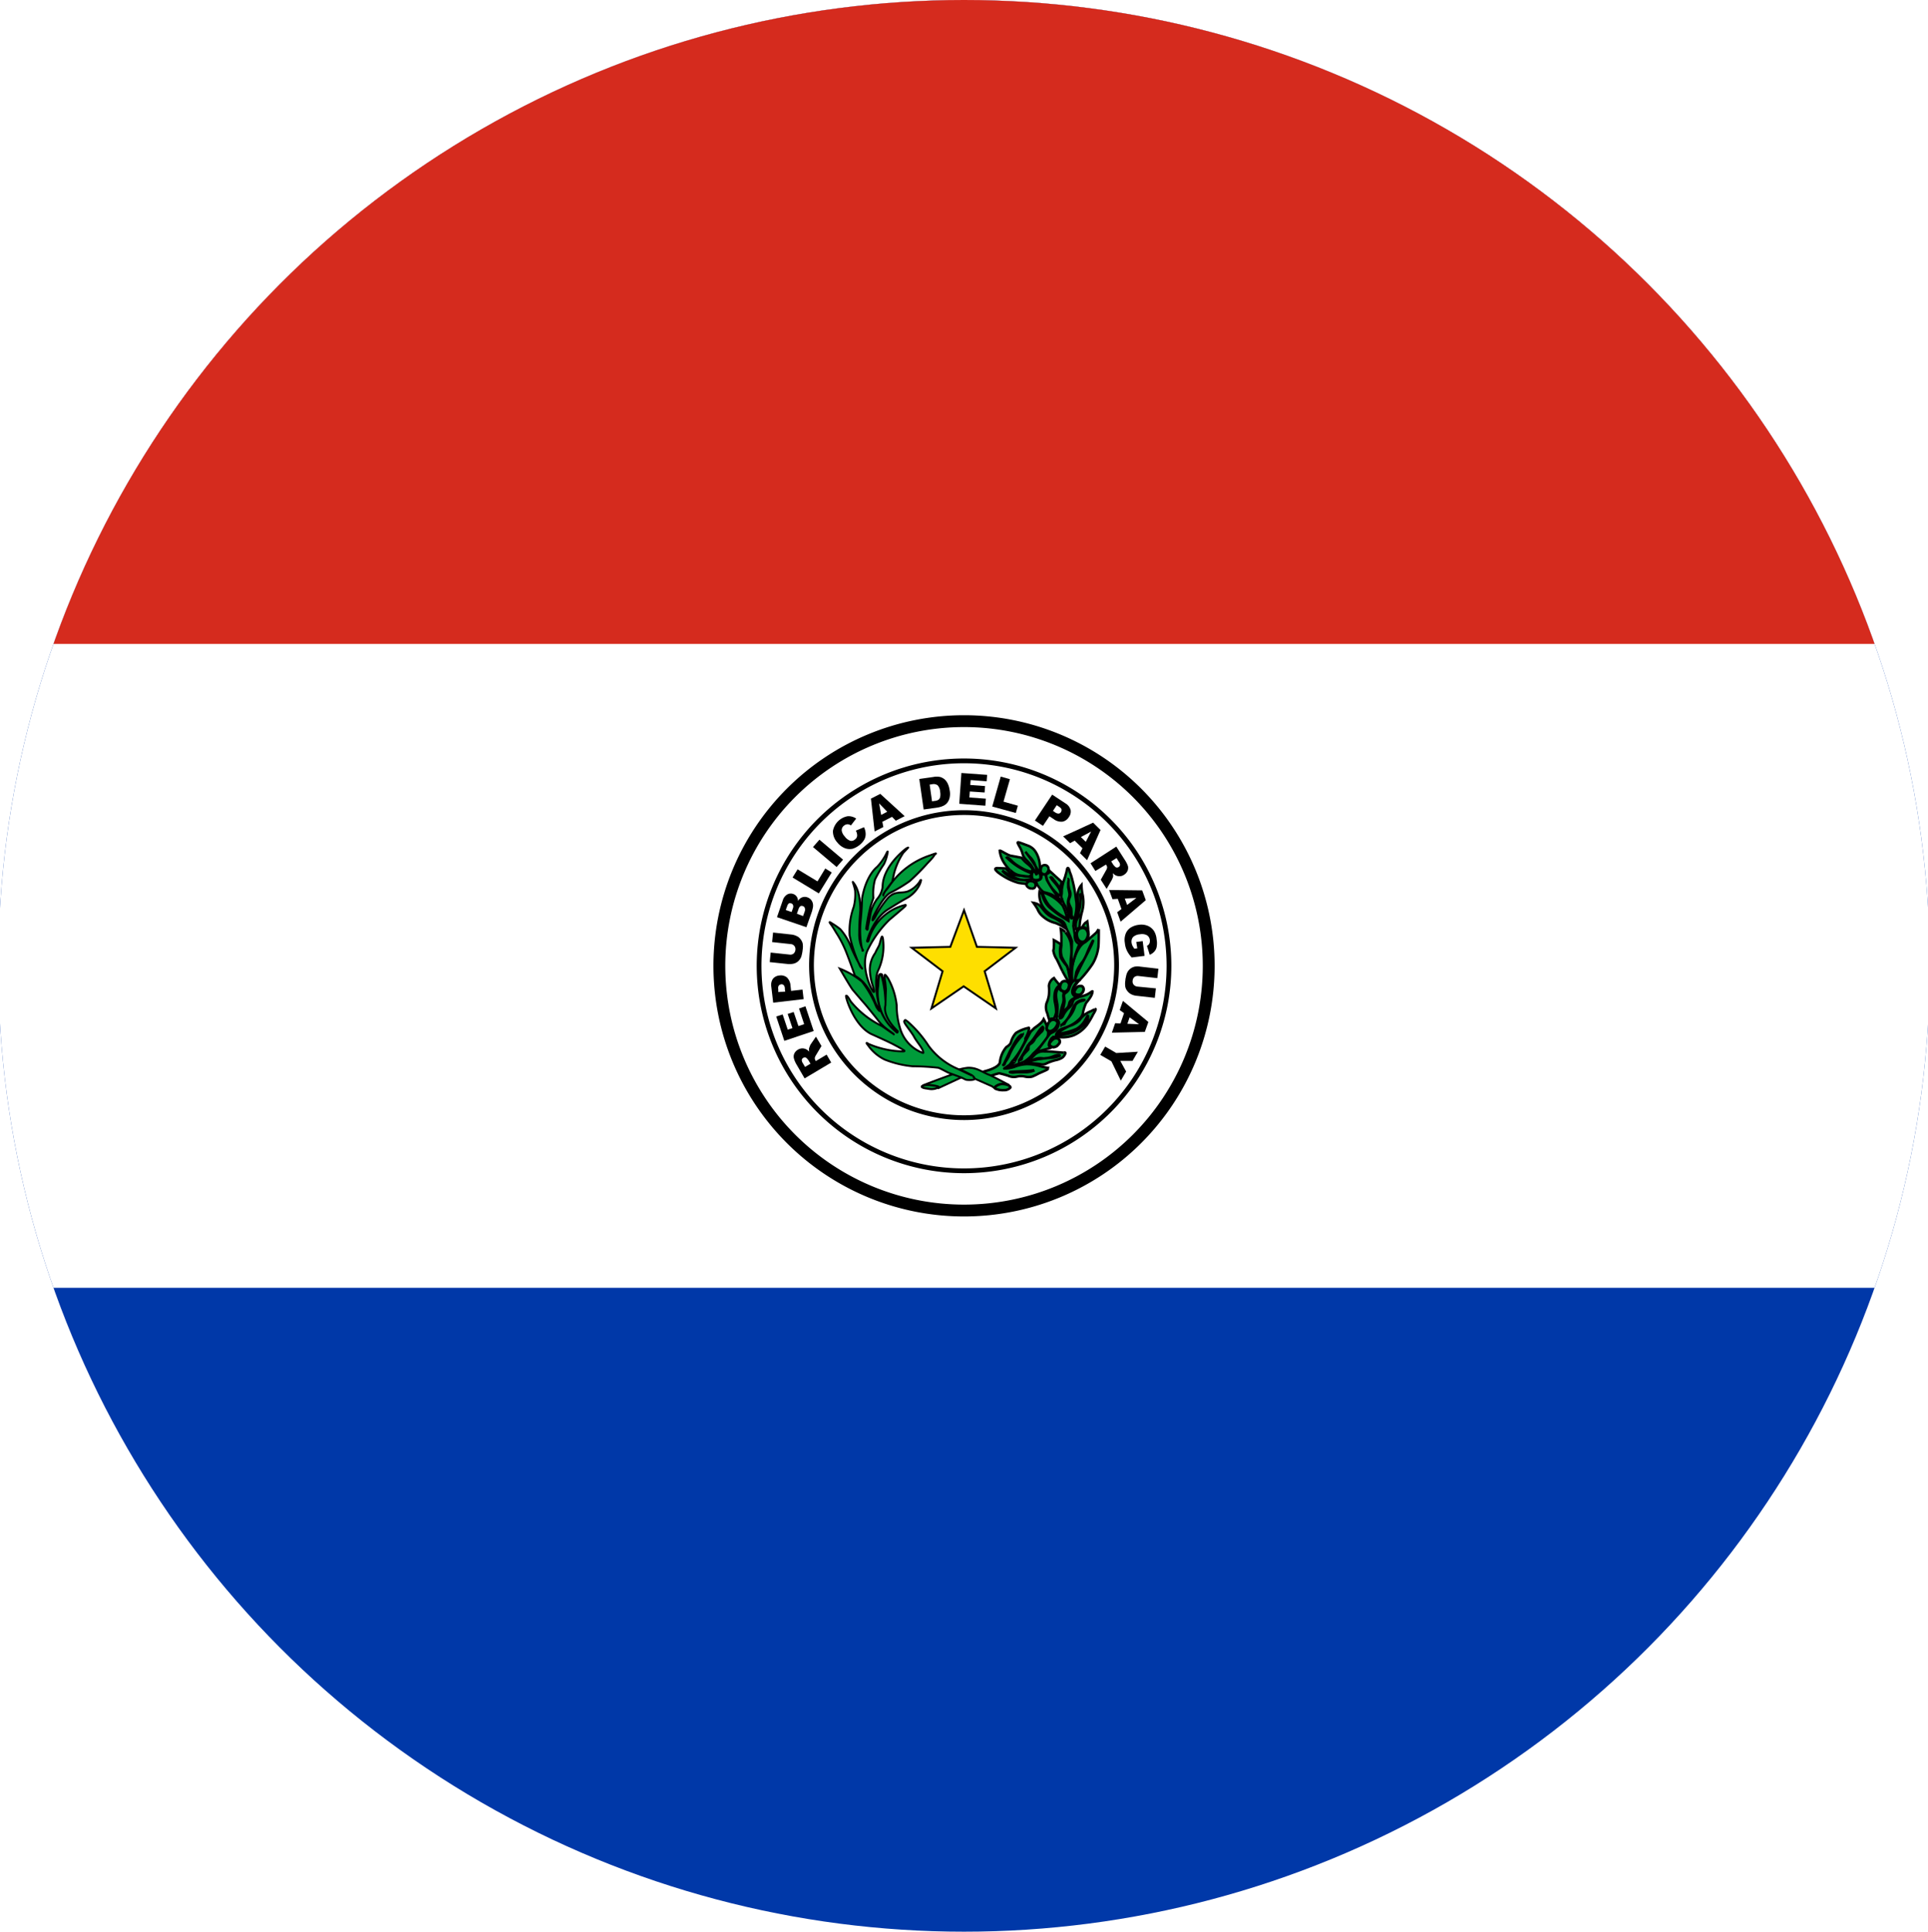 <svg xmlns="http://www.w3.org/2000/svg" xmlns:xlink="http://www.w3.org/1999/xlink" viewBox="0 0 299.45 300"><defs><style>.cls-1,.cls-8{fill:none;}.cls-2{clip-path:url(#clip-path);}.cls-3{fill:#0038a8;}.cls-4,.cls-6{fill:#fff;}.cls-5{fill:#d52b1e;}.cls-10,.cls-11,.cls-12,.cls-13,.cls-14,.cls-15,.cls-16,.cls-17,.cls-18,.cls-19,.cls-20,.cls-6,.cls-7,.cls-8,.cls-9{stroke:#000;}.cls-6,.cls-8{stroke-miterlimit:10;}.cls-6{stroke-width:1.84px;}.cls-10,.cls-11,.cls-12,.cls-13,.cls-14,.cls-15,.cls-16,.cls-17,.cls-18,.cls-19,.cls-20,.cls-7{fill:#009b3a;}.cls-7{stroke-width:0.49px;}.cls-8{stroke-width:0.74px;}.cls-9{fill:#fedf00;}.cls-11,.cls-9{stroke-width:0.3px;}.cls-10{stroke-width:0.38px;}.cls-12{stroke-width:0.4px;}.cls-13{stroke-width:0.42px;}.cls-14{stroke-width:0.43px;}.cls-15{stroke-width:0.41px;}.cls-16{stroke-width:0.49px;}.cls-17{stroke-width:0.42px;}.cls-18{stroke-width:0.32px;}.cls-19{stroke-width:0.42px;}.cls-20{stroke-width:0.39px;}</style><clipPath id="clip-path" transform="translate(-0.27)"><circle class="cls-1" cx="150" cy="150" r="150"/></clipPath></defs><title>Paraguay</title><g id="Слой_2" data-name="Слой 2"><g id="Слой_1-2" data-name="Слой 1"><g class="cls-2"><rect id="rect4" class="cls-3" width="299.45" height="300"/><rect id="rect6" class="cls-4" width="299.45" height="200"/><rect id="rect8" class="cls-5" width="299.45" height="100"/><path id="path2542" class="cls-6" d="M188,150a38,38,0,1,1-38-38A38,38,0,0,1,188,150Z" transform="translate(-0.27)"/><path id="path2618" class="cls-7" d="M168.4,144.09c-.93,0-.93,1-.93,1s0-.3,0,0,.15,1.16.84,1.23.95-.78,1-1.19c0-.16-.05-1-.87-1.06" transform="translate(-0.27)"/><g id="g4938"><path id="path2462" d="M126.15,165.2l-.32-.54a1.61,1.61,0,0,0-.26-.3.34.34,0,0,0-.25-.13.48.48,0,0,0-.52.37.91.91,0,0,0,.18.54l.33.56Zm3.22-.18-4.13,2.46L124,165.35a3.71,3.71,0,0,1-.43-1,1.15,1.15,0,0,1,.07-.73,1.4,1.4,0,0,1,.56-.6,1.44,1.44,0,0,1,.67-.2,1.31,1.31,0,0,1,.65.16,2,2,0,0,1,.44.35,1.42,1.42,0,0,1-.05-.42,1.74,1.74,0,0,1,.1-.33,2.76,2.76,0,0,1,.14-.34L127,161l.86,1.45-.86,1.43a1.33,1.33,0,0,0-.18.42.78.78,0,0,0,.09.37l.07.12,1.68-1Z" transform="translate(-0.27)"/><path id="path2466" d="M122.09,161.65l-1.26-3.78,1-.32.79,2.36.73-.24-.74-2.2.93-.3.74,2.18.89-.29-.8-2.43,1-.35,1.28,3.84Z" transform="translate(-0.27)"/><path id="path2470" d="M122.23,154l-.06-.36A.9.9,0,0,0,122,153a.51.51,0,0,0-.41-.13.7.7,0,0,0-.36.19.77.77,0,0,0-.08.58l0,.43Zm-1.87,1.72-.29-2.45a1.74,1.74,0,0,1,.24-1.25,1.43,1.43,0,0,1,1-.52,1.49,1.49,0,0,1,1.18.3,1.94,1.94,0,0,1,.56,1.28l.09.81,1.77-.21.18,1.49Z" transform="translate(-0.27)"/><path id="path2474" d="M120.19,146.31l.15-1.48,2.86.31a2.37,2.37,0,0,1,.77.22,1.49,1.49,0,0,1,.62.48,1.82,1.82,0,0,1,.34.64,3,3,0,0,1,0,1.05,4.73,4.73,0,0,1-.13.75,1.77,1.77,0,0,1-.73,1.14,1.66,1.66,0,0,1-.59.25,3,3,0,0,1-.82.05l-2.84-.3.15-1.48,2.92.31a.81.81,0,0,0,.63-.15.87.87,0,0,0,.29-.57.82.82,0,0,0-.16-.62.8.8,0,0,0-.59-.29Z" transform="translate(-0.27)"/><path id="path2478" d="M125,142.27l.26-.72a.8.8,0,0,0,0-.56.42.42,0,0,0-.29-.26.4.4,0,0,0-.37,0,.84.84,0,0,0-.31.47l-.25.71Zm-1.78-.63.21-.6a.67.67,0,0,0,0-.51.4.4,0,0,0-.28-.23.43.43,0,0,0-.35,0,.78.78,0,0,0-.26.41l-.23.62Zm-2.27.8.91-2.64a1.57,1.57,0,0,1,.69-.89,1.13,1.13,0,0,1,.92-.07,1.07,1.07,0,0,1,.6.5,1.17,1.17,0,0,1,.14.59,1.28,1.28,0,0,1,.65-.57,1.19,1.19,0,0,1,.81,0,1.33,1.33,0,0,1,.57.38,1.5,1.5,0,0,1,.29.61,1.77,1.77,0,0,1,0,.58c-.08.34-.12.55-.16.65l-.85,2.42Z" transform="translate(-0.27)"/><path id="path2482" d="M123.37,136.28l.78-1.27,3.09,1.87,1.21-2,1,.62-2,3.25Z" transform="translate(-0.27)"/><path id="path2486" d="M126.54,131.55l1-1.14,3.67,3.1-1,1.14Z" transform="translate(-0.27)"/><path id="path2490" d="M133.21,129l1.25-.53a2.39,2.39,0,0,1,.26,1,1.84,1.84,0,0,1-.18.87,3,3,0,0,1-.69.83,3.33,3.33,0,0,1-1.14.64,2.11,2.11,0,0,1-1.18-.07,2.79,2.79,0,0,1-1.21-.9,2.53,2.53,0,0,1-.68-1.81,2.85,2.85,0,0,1,2.3-2.27,2.11,2.11,0,0,1,1.31.37l-.82,1.06a1,1,0,0,0-.32-.15.78.78,0,0,0-.4,0,.9.9,0,0,0-.36.19.87.87,0,0,0-.34.81,1.72,1.72,0,0,0,.45.85,1.85,1.85,0,0,0,.88.69.82.82,0,0,0,.72-.21.78.78,0,0,0,.34-.59,1.46,1.46,0,0,0-.19-.74" transform="translate(-0.27)"/><path id="path2494" d="M138.07,126.07l-1.26-1.3.32,1.79Zm.75.79-1.51.77.16.81-1.36.69-.57-5.1,1.45-.74,3.79,3.46-1.38.71Z" transform="translate(-0.27)"/><path id="path2498" d="M144.66,121.85l.37,2.6.37-.06a1.35,1.35,0,0,0,.64-.19.7.7,0,0,0,.25-.41,2.23,2.23,0,0,0,0-.83,1.65,1.65,0,0,0-.39-1,1.07,1.07,0,0,0-.87-.16Zm-1.61-.87,2.18-.31a2.62,2.62,0,0,1,1.06,0,1.91,1.91,0,0,1,.74.41,2.22,2.22,0,0,1,.48.71,3.69,3.69,0,0,1,.25.91,2.78,2.78,0,0,1,0,1.2,2,2,0,0,1-.37.78,1.76,1.76,0,0,1-.61.47,3.26,3.26,0,0,1-.87.26l-2.18.31Z" transform="translate(-0.27)"/></g><path id="path2502" d="M149.59,120.05l4,.29-.08,1-2.48-.19-.06.76,2.3.17-.08,1-2.29-.16-.07.93,2.56.19-.08,1.09-4.05-.3Z" transform="translate(-0.27)"/><path id="path2506" d="M155.7,120.61l1.43.4-1,3.49,2.23.63-.32,1.13-3.66-1Z" transform="translate(-0.27)"/><path id="path2510" d="M163.81,125.94l.31.2a.9.9,0,0,0,.58.21.46.46,0,0,0,.35-.22.58.58,0,0,0,.09-.41c0-.14-.16-.28-.39-.44l-.35-.23Zm-.12-2.53,2.07,1.36a1.72,1.72,0,0,1,.79,1,1.41,1.41,0,0,1-.27,1.13,1.48,1.48,0,0,1-1,.71,1.92,1.92,0,0,1-1.34-.39l-.68-.45-1,1.49-1.25-.83Z" transform="translate(-0.27)"/><path id="path2514" d="M168.91,130.74l.83-1.6-1.59.86Zm-.51,1-1.21-1.19-.72.4-1.08-1.06,2.22-1,2.44-1.13,1.15,1.14-2.09,4.7-1.1-1.1Z" transform="translate(-0.27)"/><path id="path2518" d="M172.86,133.78l.34.54a2.54,2.54,0,0,0,.27.29.39.39,0,0,0,.25.12.48.48,0,0,0,.29-.07.46.46,0,0,0,.22-.32.85.85,0,0,0-.2-.53l-.34-.55Zm-3.21.29,4-2.59,1.33,2.08a4.19,4.19,0,0,1,.48.95,1.22,1.22,0,0,1-.06.73,1.36,1.36,0,0,1-.54.61,1.23,1.23,0,0,1-.67.23,1.43,1.43,0,0,1-.66-.14,2.17,2.17,0,0,1-.43-.34,2.08,2.08,0,0,1,.06.42c0,.07,0,.18-.08.33a2,2,0,0,1-.15.34l-.78,1.36-.91-1.42.81-1.45a1,1,0,0,0,.17-.43.56.56,0,0,0-.11-.37l-.06-.11-1.65,1Z" transform="translate(-0.27)"/><path id="path2522" d="M175.33,140.54l1.44-1.09-1.8.1Zm-.88.64-.57-1.59-.82.06-.53-1.43,5.14.06.56,1.52-3.91,3.34-.53-1.47Z" transform="translate(-0.27)"/><path id="path2526" d="M176.75,146.29l1-.13.29,2.29-2,.25a4.33,4.33,0,0,1-.75-1.08,3.45,3.45,0,0,1-.31-1.17,2.68,2.68,0,0,1,.12-1.42,2,2,0,0,1,.75-.95,3,3,0,0,1,1.28-.45,2.63,2.63,0,0,1,1.39.15,2.17,2.17,0,0,1,1,.83,2.93,2.93,0,0,1,.39,1.28,3.19,3.19,0,0,1,0,1.2,1.47,1.47,0,0,1-.37.71,1.85,1.85,0,0,1-.7.48l-.43-1.39a.74.74,0,0,0,.37-.35,1,1,0,0,0,.08-.55,1,1,0,0,0-.43-.73,1.64,1.64,0,0,0-1.11-.16,1.72,1.72,0,0,0-1.07.43,1.12,1.12,0,0,0-.23.86,1.74,1.74,0,0,0,.13.46,3,3,0,0,0,.31.49l.45-.06Z" transform="translate(-0.27)"/><path id="path2530" d="M179.8,153.5l-.17,1.47-2.84-.32a2.26,2.26,0,0,1-.79-.22,1.72,1.72,0,0,1-.61-.49,1.6,1.6,0,0,1-.33-.63,3,3,0,0,1,0-1.06c0-.23.08-.48.13-.75a2.08,2.08,0,0,1,.28-.67,2,2,0,0,1,.46-.46,1.83,1.83,0,0,1,.59-.25,2.66,2.66,0,0,1,.83,0l2.84.33-.17,1.46-2.91-.33a.85.85,0,0,0-.64.15.82.82,0,0,0-.28.57.78.78,0,0,0,.15.62.88.88,0,0,0,.58.3Z" transform="translate(-0.27)"/><path id="path2534" d="M175.37,159l1.81.07L175.72,158Zm-1.07-.05.55-1.6-.67-.48.5-1.43,3.95,3.28-.55,1.54-5.12.12.51-1.47Z" transform="translate(-0.27)"/><path id="path2538" d="M177,163.34l-.83,1.42h-1.9l.91,1.66-.83,1.41-1.46-3-1.73-1,.76-1.29,1.73,1Z" transform="translate(-0.27)"/><path id="path2546" class="cls-8" d="M181.83,150A31.83,31.83,0,1,1,150,118.17,31.83,31.83,0,0,1,181.83,150Z" transform="translate(-0.27)"/><path id="path2550" class="cls-8" d="M173.69,149.88A23.69,23.69,0,1,1,150,126.2,23.68,23.68,0,0,1,173.69,149.88Z" transform="translate(-0.27)"/><path id="path2554" class="cls-9" d="M150,141.36l2,5.69,6,.14-4.8,3.65,1.74,5.77-5-3.43-5,3.43,1.73-5.77-4.8-3.65,6-.14Z" transform="translate(-0.27)"/><path id="path2562" class="cls-10" d="M160.94,166.23a3.81,3.81,0,0,1-1.22.29c-.22,0-1.06,0-1.42,0-.2,0-.58.07-.78.07-1.74-.2,2.83-.17,3.42-.41m-4.56-1.35c.12-.2.69-1.47.89-1.83s.68-1.3,1-1.69c.14-.21.71-.83.85-.55a9.55,9.55,0,0,0-2.19,3.35,9,9,0,0,1-.5.81c-.11.14-.07.41-.25.44s-.06.05-.06.05S156.26,165.1,156.38,164.88Zm6.56,1a7.78,7.78,0,0,1-1.27-.29,6.58,6.58,0,0,0-2-.27,5.69,5.69,0,0,0-1.88.43,4.66,4.66,0,0,1-1.28.23s-.41.06-.22,0a8.77,8.77,0,0,0,.82-.59l.41-.56c.12,0,2.2-2.76,2-3.49.32-.54.69-1.51.55-1.67a6,6,0,0,0-2,.8,3.44,3.44,0,0,0-.79,1.46c-.11.4-.71.74-.71.74a4.27,4.27,0,0,0-1,2.36c-.17.89-2.37,1.39-2.37,1.39s-.61.22-.07.4c.1,0,.34.43.53.44s1.64-.55,1.85-.51.85.21,1.37.38a2.11,2.11,0,0,0,1.32.13,2.68,2.68,0,0,1,1.29,0,2.54,2.54,0,0,0,1.08,0,8.16,8.16,0,0,0,1-.48s.77-.33,1.21-.54.17-.3.17-.3" transform="translate(-0.27)"/><path id="path2558" class="cls-11" d="M157,168.51s-3-1.59-3.19-1.62-1.37-.72-2-.9a3.74,3.74,0,0,0-1.21-.16,8.75,8.75,0,0,0-1.32.25l.76.31,1.05.53c.49.26.51.58.51.58l2.75,1.21.55.4s.51-.7,2.06-.6" transform="translate(-0.27)"/><path id="path2566" class="cls-12" d="M160,162.22c1-.85,1.42-2.06,2.2-2.73.13.09.13.24,0,.51s-.35.36-.44.49-.63.61-.76.85a1.63,1.63,0,0,1-.68.78c-.41.25-.28.64-.32.81s-.67.64-1,1.2c-.06.59-.08.34-.44.55a25.27,25.27,0,0,0,1.44-2.46m-2.14,2.69c-.06.13-1.94,1.19-1.35,1s2.32-.78,2.81-1a5,5,0,0,0,1.42-1.26,17.24,17.24,0,0,0,2.14-2.35c.24-.55.46-1.3-.51-3a2.19,2.19,0,0,1-.51.65,10.51,10.51,0,0,1-.89.68l-.62.59s-2.2,4-2.49,4.66" transform="translate(-0.27)"/><path id="path2570" class="cls-10" d="M165.5,163.49l-1.3-.11c-.12,0-.78-.09-1.73-.09a1.87,1.87,0,0,0-1.56.59c-.27.3-1,1-1,1l.41,0a2.5,2.5,0,0,1,2-.5A4.32,4.32,0,0,0,164,164c1-.34.92,0,.81,0a5.4,5.4,0,0,1-1.45.3c-.73,0-1.36.18-1.65.18s-2.4.58-2.4.58,2.29.13,2.53.21a1.3,1.3,0,0,0,.95-.1,7,7,0,0,1,1.64-.56,3.12,3.12,0,0,0,.79-.32,1.39,1.39,0,0,0,.45-.53c.22-.4-.13-.29-.13-.29" transform="translate(-0.27)"/><path id="path2574" class="cls-10" d="M166.63,157.21a4.55,4.55,0,0,1,.89-1.53,2.79,2.79,0,0,1,.85-.39c.09,0,.75-.06-.08.16a1.65,1.65,0,0,0-1,.64,5,5,0,0,1-1.07,2,4,4,0,0,0-.64.95l-.42.14A4.91,4.91,0,0,0,166.63,157.21Zm3.72-.45a2.16,2.16,0,0,0-.59.27,3.55,3.55,0,0,0-1.81,1.41,3.93,3.93,0,0,1-1.56.9,8.4,8.4,0,0,0-1.7,1s-.3.06-.24.21.27,0,.27,0a10.34,10.34,0,0,0,2.77-.77,3.56,3.56,0,0,0,1.3-1.32c.22-.34.47-1,.48-.57,0,1.08-1.64,2.13-2.37,2.45a7.22,7.22,0,0,1-1.59.35c-.67.12-1.08.08-1-.06s.14-.26.32-.47c.32-.39,1.1-.52,1.67-.79a5,5,0,0,0,1.63-1.13,1.89,1.89,0,0,0,.53-.85,6.36,6.36,0,0,1,.5-1.62c.82-1,.94-1.34,1-1.8,0-.1-.42.24-.65.37a5,5,0,0,1-1.52.5c-.92.23-.9.83-1,1.11a2.16,2.16,0,0,1-.6.66,3.54,3.54,0,0,0-.78,1.1c-.12.27-.33.46-.5.44a7.79,7.79,0,0,1,.46-2.32,4.36,4.36,0,0,0,.15-1.17c0-.2,0-.73-.35-.79s-.37-.55-.37-.55c-.85.73-.38,2-.29,2.81a10,10,0,0,1-.17,2.18c.82.35.17,1.35-.08,1.67s-.78.39-1,.68-2,2.7-2,2.7l2.15-.6s.2,0-.12-.21.1-1.14.38-1.36a1.35,1.35,0,0,1,1.24-.11,4.69,4.69,0,0,0,2.21-.33,5.18,5.18,0,0,0,1.95-1.55,12.57,12.57,0,0,0,1-1.68c.19-.3.51-.88.31-.81" transform="translate(-0.27)"/><path id="path2582" class="cls-13" d="M164.27,162.53c.16-.06.18-.09.48-.42a.52.52,0,0,0-.42-.86c-.22,0-.46,0-.9.56s.2.8.44.83a1.1,1.1,0,0,0,.4-.11" transform="translate(-0.27)"/><path id="path2586" class="cls-14" d="M163.16,158.79c-.29.48-.44,1-.22,1.19a.91.91,0,0,0,.42.2,1.46,1.46,0,0,0,.9-.63c.26-.4.48-.84-.06-1.11a.73.73,0,0,0-1,.35" transform="translate(-0.27)"/><path id="path2590" class="cls-10" d="M164.78,153s0-.07-.14-.27a7.42,7.42,0,0,1-.67-.84,1.57,1.57,0,0,0-.79,1.23,7.41,7.41,0,0,1,0,1.45,4.5,4.5,0,0,1-.35,1.18,2.19,2.19,0,0,0,.11,1.63c.05.24.29,1,.29,1a1.94,1.94,0,0,1,.31-.17,2.92,2.92,0,0,1,.4,0,3.12,3.12,0,0,0,.37-1,6.8,6.8,0,0,0-.16-1.39,4,4,0,0,1,0-1.84,1.74,1.74,0,0,1,.66-.94" transform="translate(-0.27)"/><path id="path2594" class="cls-15" d="M165.66,154a.85.85,0,0,0,.5-.39,1.22,1.22,0,0,0,.16-.75.68.68,0,0,0-1.22-.2c-.62,1.28.56,1.34.56,1.34" transform="translate(-0.27)"/><path id="path2598" class="cls-16" d="M167.43,152.13c-.78,0-1.16,1.43-1.16,1.43a1.3,1.3,0,0,1-.54.61c-.44.28-.18.67-.18,1.36a7.34,7.34,0,0,1-.48,1.92l-.18.41s0,.31.3-.25c.48-1,1-.72,1.2-1.75.13-.76,1.39-1,1.39-1l-.35-.07c-1.32-.62.07-2.15.3-2.42s.46-.27-.3-.24" transform="translate(-0.27)"/><path id="path2602" class="cls-17" d="M167.21,153.78c-.36.76.65.8.88.67a2.19,2.19,0,0,0,.31-.31c.41-.59,0-1-.18-1s-.64-.12-1,.68" transform="translate(-0.27)"/><path id="path2606" class="cls-10" d="M165.29,150.83c.26.49,1,1.87,1.18,1.78s0-.33,0-.33a4.48,4.48,0,0,0-.14-.82,5.2,5.2,0,0,0-.33-1.41,7,7,0,0,1-1-1.39,4.73,4.73,0,0,1,0-1.84c0-.13.09,0,0-.18a8,8,0,0,0-1.05-.64,6.75,6.75,0,0,1,0,1c0,.16,0,.35-.08.62a3.24,3.24,0,0,0,.52,1.35c.45.88.66,1.42.9,1.84" transform="translate(-0.27)"/><path id="path2610" class="cls-10" d="M170.9,144.3a5.27,5.27,0,0,1-.37.55c-.1.1-1.62,1.41-1.71,1.47s-.87.31-1.59,2.26a8,8,0,0,0-.41,3.78l.35-.05.06-.19s.12-.64.21-1.14a5.91,5.91,0,0,1,1-1.66,6.75,6.75,0,0,0,.62-1.19,18.8,18.8,0,0,1,1-2.13c0,.68-2.58,4.88-2.86,6.31l.77-.11a18.69,18.69,0,0,0,2-2.5,6.74,6.74,0,0,0,.88-2.49c.1-.52.08-2.91.08-2.91" transform="translate(-0.27)"/><path id="path2614" class="cls-10" d="M165.72,144.74a2.24,2.24,0,0,0-.7-.48,11,11,0,0,1,.1,1.15c0,.43,0,1.16,0,1.55a3.34,3.34,0,0,0,.07,1.67A10,10,0,0,0,166,150a19.3,19.3,0,0,1,.58,2.38,31,31,0,0,1,0-3.45,7.42,7.42,0,0,0,0-2.5,4,4,0,0,0-.84-1.64" transform="translate(-0.27)"/><path id="path2626" class="cls-10" d="M167.51,142.11a4.23,4.23,0,0,0,.51-1.43,8.5,8.5,0,0,0,.06-1.15c0-.23-.1-.63,0-.65s0,.12.07.46c0,.12-.06.46-.08.89a3.84,3.84,0,0,1-.18,1.1c-.14.41,0,.87-.1,1s-.32.63-.32.63a2.05,2.05,0,0,0-.12.76c0,.37,0,.77,0,.77a.78.78,0,0,1,.56-.37s.08-.62.08-.82a13.26,13.26,0,0,1,.38-1.85,5.5,5.5,0,0,0,0-2.72,11.17,11.17,0,0,1-.13-1.29,2.51,2.51,0,0,0-.59,1.41c-.07.34.08,1.24,0,2.21a21.32,21.32,0,0,1-.6,2.83" transform="translate(-0.27)"/><path id="path2630" class="cls-10" d="M167.51,142.11l0,0,0,0" transform="translate(-0.27)"/><path id="path2634" class="cls-10" d="M166.06,136.5c.2,0,.2.22.16.38a4.34,4.34,0,0,0,0,.56,7.15,7.15,0,0,0,.15.78,1.37,1.37,0,0,1,.14.81c0,.31-.35.68-.24,1.2a6,6,0,0,0,.35.81,3.29,3.29,0,0,1,.06.9,1,1,0,0,0,.19.54s-.22.41-.29-.1a4.48,4.48,0,0,0-.22-1.12,2.41,2.41,0,0,1-.07-1.84,1.61,1.61,0,0,0,.09-.59,9.65,9.65,0,0,0-.2-1c0-.22,0-.69,0-.86m-1,2.47a3.5,3.5,0,0,0,.53,1.25,8.36,8.36,0,0,1,.41,1.05,3.24,3.24,0,0,1,.09.48c0,.07,0,.53,0,.53V143s-1-.61-1.5-.94-1-.77-1.3-1a3.84,3.84,0,0,1-1.27-2.21l-.41-.38a3.53,3.53,0,0,0,1.16,3.1,7.48,7.48,0,0,0,1.88,1.19c1,.45.86.86,1.28,1.74a12.57,12.57,0,0,1,.71,1.65c0,.26-.11,4-.11,4l0,.34s.91-3.48,1.35-3.87c0,0-.87-.13-.8-1.49l-.15-.9a3.64,3.64,0,0,1,.15-1.75,6.36,6.36,0,0,0,.26-2.29c-.09-.63-.12-.82-.19-1.43a21.91,21.91,0,0,0-.54-2.46,6.19,6.19,0,0,0-.33-.93c0-.13-.13-.57-.27-.57s-.2.56-.2.56-.18.62-.22.79a9.24,9.24,0,0,0-.52,2c0,.2,0,.75-.07.83a2,2,0,0,0,0,.5" transform="translate(-0.27)"/><path id="path2638" class="cls-10" d="M165.89,144.2a2.28,2.28,0,0,0-.31-.5,5.27,5.27,0,0,0-1.91-1.26c-1.18-.59-1.49-1.55-2.09-1.95a2.57,2.57,0,0,0-.81-.28s.52.72.65,1a2.82,2.82,0,0,0,.85,1.14,4.45,4.45,0,0,0,1.94,1,8,8,0,0,1,1.68.91" transform="translate(-0.27)"/><path id="path2642" class="cls-10" d="M162.17,138.62a6.36,6.36,0,0,0,1,1.94,9.47,9.47,0,0,0,2.86,2.12,8.12,8.12,0,0,0-.72-2.05,6.34,6.34,0,0,0-3.12-2.06s0-.06,0,.05" transform="translate(-0.27)"/><path id="path2646" class="cls-10" d="M164.87,139.2c.5-1.11-1-2.17-1.43-2.94.15-.13.34.2.51.42l1,1.28.21-1-1.8-1.64c0,.24-.57.43-.57.43-.27,1.52,2.13,3.46,2.13,3.46" transform="translate(-0.27)"/><path id="path2650" class="cls-10" d="M161.73,136.63a1.79,1.79,0,0,1-.59.19l.25.65.14.17s.56.82.89.92a9.23,9.23,0,0,1,1.17.36,9.38,9.38,0,0,1,1.71,1.21,18.6,18.6,0,0,1-2.44-3.48l-.23-.87-.64.05s.18.6-.26.8" transform="translate(-0.27)"/><path id="path2654" class="cls-10" d="M155.12,135.36a7.72,7.72,0,0,0,1,.71,8.94,8.94,0,0,0,2.36,1.05l1.25.17a.59.59,0,0,1,.54-.51l-1.49-.16a4,4,0,0,1-2.84-1.4c1,.58,2.34,1.5,3.45,1.45,4.58-.45-1.38-.57-1.9-.9a5.11,5.11,0,0,1-1-.9l-1.34-.06s-.66,0,0,.55" transform="translate(-0.27)"/><path id="path2658" class="cls-10" d="M160.52,138c.29,0,.5-.07.57-.4a.57.57,0,0,0-.52-.72.67.67,0,0,0-.84.36c-.19.44.5.72.5.72a.59.59,0,0,0,.29,0" transform="translate(-0.27)"/><path id="path2662" class="cls-10" d="M161,135.34c-.39,0-.52.32-.44.93s1.06.35,1.06.35l.17-.09s.13-.1.06-.59-.46-.6-.85-.6" transform="translate(-0.27)"/><path id="path2666" class="cls-10" d="M162.59,135.78h0" transform="translate(-0.27)"/><path id="path2670" class="cls-10" d="M162.57,135.78l.14-.05c.2-.08.4-.55.4-.55a.67.67,0,0,0-.36-.8c-.78-.16-.8.52-.8.52-.21.89.51.88.62.88" transform="translate(-0.27)"/><path id="path2674" class="cls-10" d="M159.12,132.73a2.09,2.09,0,0,0,.53.8,9.77,9.77,0,0,1,.79.87c.18.25.78,1.38.78,1.38a.25.25,0,0,0,.15-.1,5.92,5.92,0,0,0-.46-1.65,3.82,3.82,0,0,0-.79-1.05,8.29,8.29,0,0,1-.59-.71,28.93,28.93,0,0,1,2.34,3.54s-.05-.93-.1-1.43a4.34,4.34,0,0,0-.68-2.13,2.37,2.37,0,0,0-1.16-.92c-.39-.14-.85-.33-1.35-.49s-.12.3.07.7a4.36,4.36,0,0,1,.47,1.19" transform="translate(-0.27)"/><path id="path2678" class="cls-10" d="M157.21,135.14A2.7,2.7,0,0,0,159,136c1.06.17,1.15.1,1.15.1s.55-.27.27-.5a10.67,10.67,0,0,1-3.78-2.41s.13-.13.67.41a5.09,5.09,0,0,0,.71.62,11.89,11.89,0,0,0,1.38.82,6.45,6.45,0,0,0,1.05.34s.11-.23.2-.25-.06-.38-.71-.91a5.43,5.43,0,0,1-1-1s-.77-.17-1.61-.31c-.62-.09-1.8-1-1.78-.76a4.26,4.26,0,0,0,.49,1.55,6.37,6.37,0,0,0,1.13,1.46" transform="translate(-0.27)"/><path id="path2686" class="cls-11" d="M148.47,166.77c-.46.13-3.9,1.42-3.9,1.42l-1,.39A3.24,3.24,0,0,1,146,169l3.83-1.78s0,0-.1-.12a1.8,1.8,0,0,0-1.21-.28" transform="translate(-0.27)"/><path id="path2690" class="cls-18" d="M143.47,168.7a.09.09,0,0,0,0,.14c.19.1.14.14,1,.25a2.23,2.23,0,0,0,1.6-.24c.17-.19-2.17-.55-2.62-.15" transform="translate(-0.27)"/><path id="path2694" class="cls-19" d="M138,156.33l-.16-1.08a17.21,17.21,0,0,0-.53-3.49c-.06-.12,0-.43-.25-.43-.4,0-.4.91-.45,1.77-.65,4.32,2.8,7.62,2.8,7.62Z" transform="translate(-0.27)"/><path id="path2698" class="cls-20" d="M155,169.12s-.36-.08-.13-.36a1.82,1.82,0,0,1,1-.41,2.71,2.71,0,0,1,.76.1c.28.07.66.31.55.48a1.28,1.28,0,0,1-1,.38,3,3,0,0,1-.85-.07l-.33-.12" transform="translate(-0.27)"/><path id="path2682" class="cls-11" d="M151.28,167.07s-1.19-.55-2.31-1.09a11,11,0,0,1-4.48-3.56,17.86,17.86,0,0,0-3.22-3.74c-.34-.25-.39-.34-.51-.17s0,.28.06.44c.32.52,1.1,1.49,1.38,2,.49.93,1.49,1.95,1.48,2.55,0,.09-.29-.06-.29-.06a5.8,5.8,0,0,1-3.29-3.64,12,12,0,0,1-.56-3.68,11.07,11.07,0,0,0-1.24-4c0-.05-.55-.9-.62-.71a3.75,3.75,0,0,0,.09,1.16l.1,1.05s-.08,2.34-.08,2.49-.59,1.6,1.92,4.05c0,0,0,.42-.3.06a8.17,8.17,0,0,1-2.58-3.91c-.56-2.27-.64-4.54-.22-5.48a8.87,8.87,0,0,0,.83-4.75c0-.19-.09-.74-.21-.6s-.28,1-.41,1.31-.49.87-.58,1.17a4.49,4.49,0,0,0-.87,2.75,9.1,9.1,0,0,0,.5,2.52c.07.22.24.77.13.83s-.45-.66-.45-.66-1.59-3.12-.61-5.65a16.68,16.68,0,0,1,3.47-4.9s2-1.68,2.42-2.07c.16-.15.13-.26.07-.24a7.7,7.7,0,0,0-5.74,5.55s-.07.19-.17.14,0-.27,0-.27.85-3.27,3.25-4.76c2.61-1.63,2.3-1.39,3.17-1.9a4.89,4.89,0,0,0,1.64-1.8,2.94,2.94,0,0,0,.28-.8c0-.1-.15,0-.21.2a4.13,4.13,0,0,1-1.84,1.53c-1.11.39-2-.16-3.13,1.07a16.38,16.38,0,0,0-2,3s-.29.44-.35.43.06-.47.06-.47,1.49-3.17,2.69-3.81a23.38,23.38,0,0,0,3-1.8,34.38,34.38,0,0,0,2.77-2.79c.11-.11.87-.89,1-1.14s.35-.34.31-.37-.84.27-.84.27a12.4,12.4,0,0,0-6.41,4.8,5.56,5.56,0,0,1-.53.67,2,2,0,0,0-.39.73c-.16-.14,1.39-2.08,1.39-2.08l.27-1.25a10.74,10.74,0,0,1,1.42-3.21c.1-.12.67-.7.77-.82s-.37.18-.27.1-3.69,2.64-3.69,6a3.65,3.65,0,0,1-.88,1.89,6,6,0,0,0-1.07,2.68c-.18.92-.33,1.62-.33,1.62s0,.48-.12.44-.11-.43-.11-.43a31.14,31.14,0,0,1,.65-3.25c.26-.74.43-1.25.43-1.25a8.27,8.27,0,0,1,.26-2.89,19.91,19.91,0,0,1,1.38-2.36,6.71,6.71,0,0,0,.59-1.92c0-.13-.09,0-.25.35a8.65,8.65,0,0,1-1.41,2s-1.71,1.24-2.33,4.92c0,0,0,1.37-.23,3.53a14.34,14.34,0,0,0,.16,3.94c.11.54.33.55.19.61s.06,0-.14-.4a5.53,5.53,0,0,1-.42-2.3c0-1.92.17-3.47.17-3.47s.13-3.1-1.16-4.5c-.06-.07.22.63.35,1.33a7.84,7.84,0,0,1-.21,2.53,11.11,11.11,0,0,0-.64,4.45,22.22,22.22,0,0,0,1.66,4.85s.59.68.07,0a24.72,24.72,0,0,1-1.65-3.39,9.05,9.05,0,0,0-1.53-2.43,11.46,11.46,0,0,0-1.37-.95s-.55-.41-.13.14.76,1.22,1,1.56a18.15,18.15,0,0,1,1.16,2.19c.34.74,1.12,2.91,1.12,2.91l.5,1.38a6.12,6.12,0,0,1,1.29,1,9.56,9.56,0,0,1,1.8,3A5.63,5.63,0,0,0,137,157s-.12.24-.63-.65a16.18,16.18,0,0,0-2.23-3.91,12.65,12.65,0,0,0-3.43-2s1.61,2.79,2,3.29c.68.8,1.65,1.93,1.91,2.22s1.77,2.17,2,2.47a6.31,6.31,0,0,0,.77.86c.4.43,1.58,1.2,1.67,1.32s0,0-.06-.05c-.52-.31-1.15-.8-1.8-1.22a14.37,14.37,0,0,1-4.8-3.8c-.4-.68-.58-.95-.72-.88s1.13,4.51,3.87,5.92c0,0,3,1.34,3.69,1.74a16,16,0,0,1,1.45.83c.2.16-.17.15-.2.15a14,14,0,0,1-5.32-1.16s-.61-.43-.11.17a6.81,6.81,0,0,0,2.6,2.25,15.5,15.5,0,0,0,4.34,1.05,37,37,0,0,1,4,.23c.5.17,1.37.72,1.86.88s1.81.67,1.81.67.41.22.62.3,1.27.09,1.34-.1-.29-.43-.29-.43" transform="translate(-0.27)"/><path id="path2622" class="cls-10" d="M168.84,144.11c.31.12.44,1,.44,1s0-.52,0-.78-.13-1.23-.13-1.23l-.27.19a2,2,0,0,0-.51.72,1.14,1.14,0,0,1,.49.07" transform="translate(-0.27)"/></g></g></g></svg>